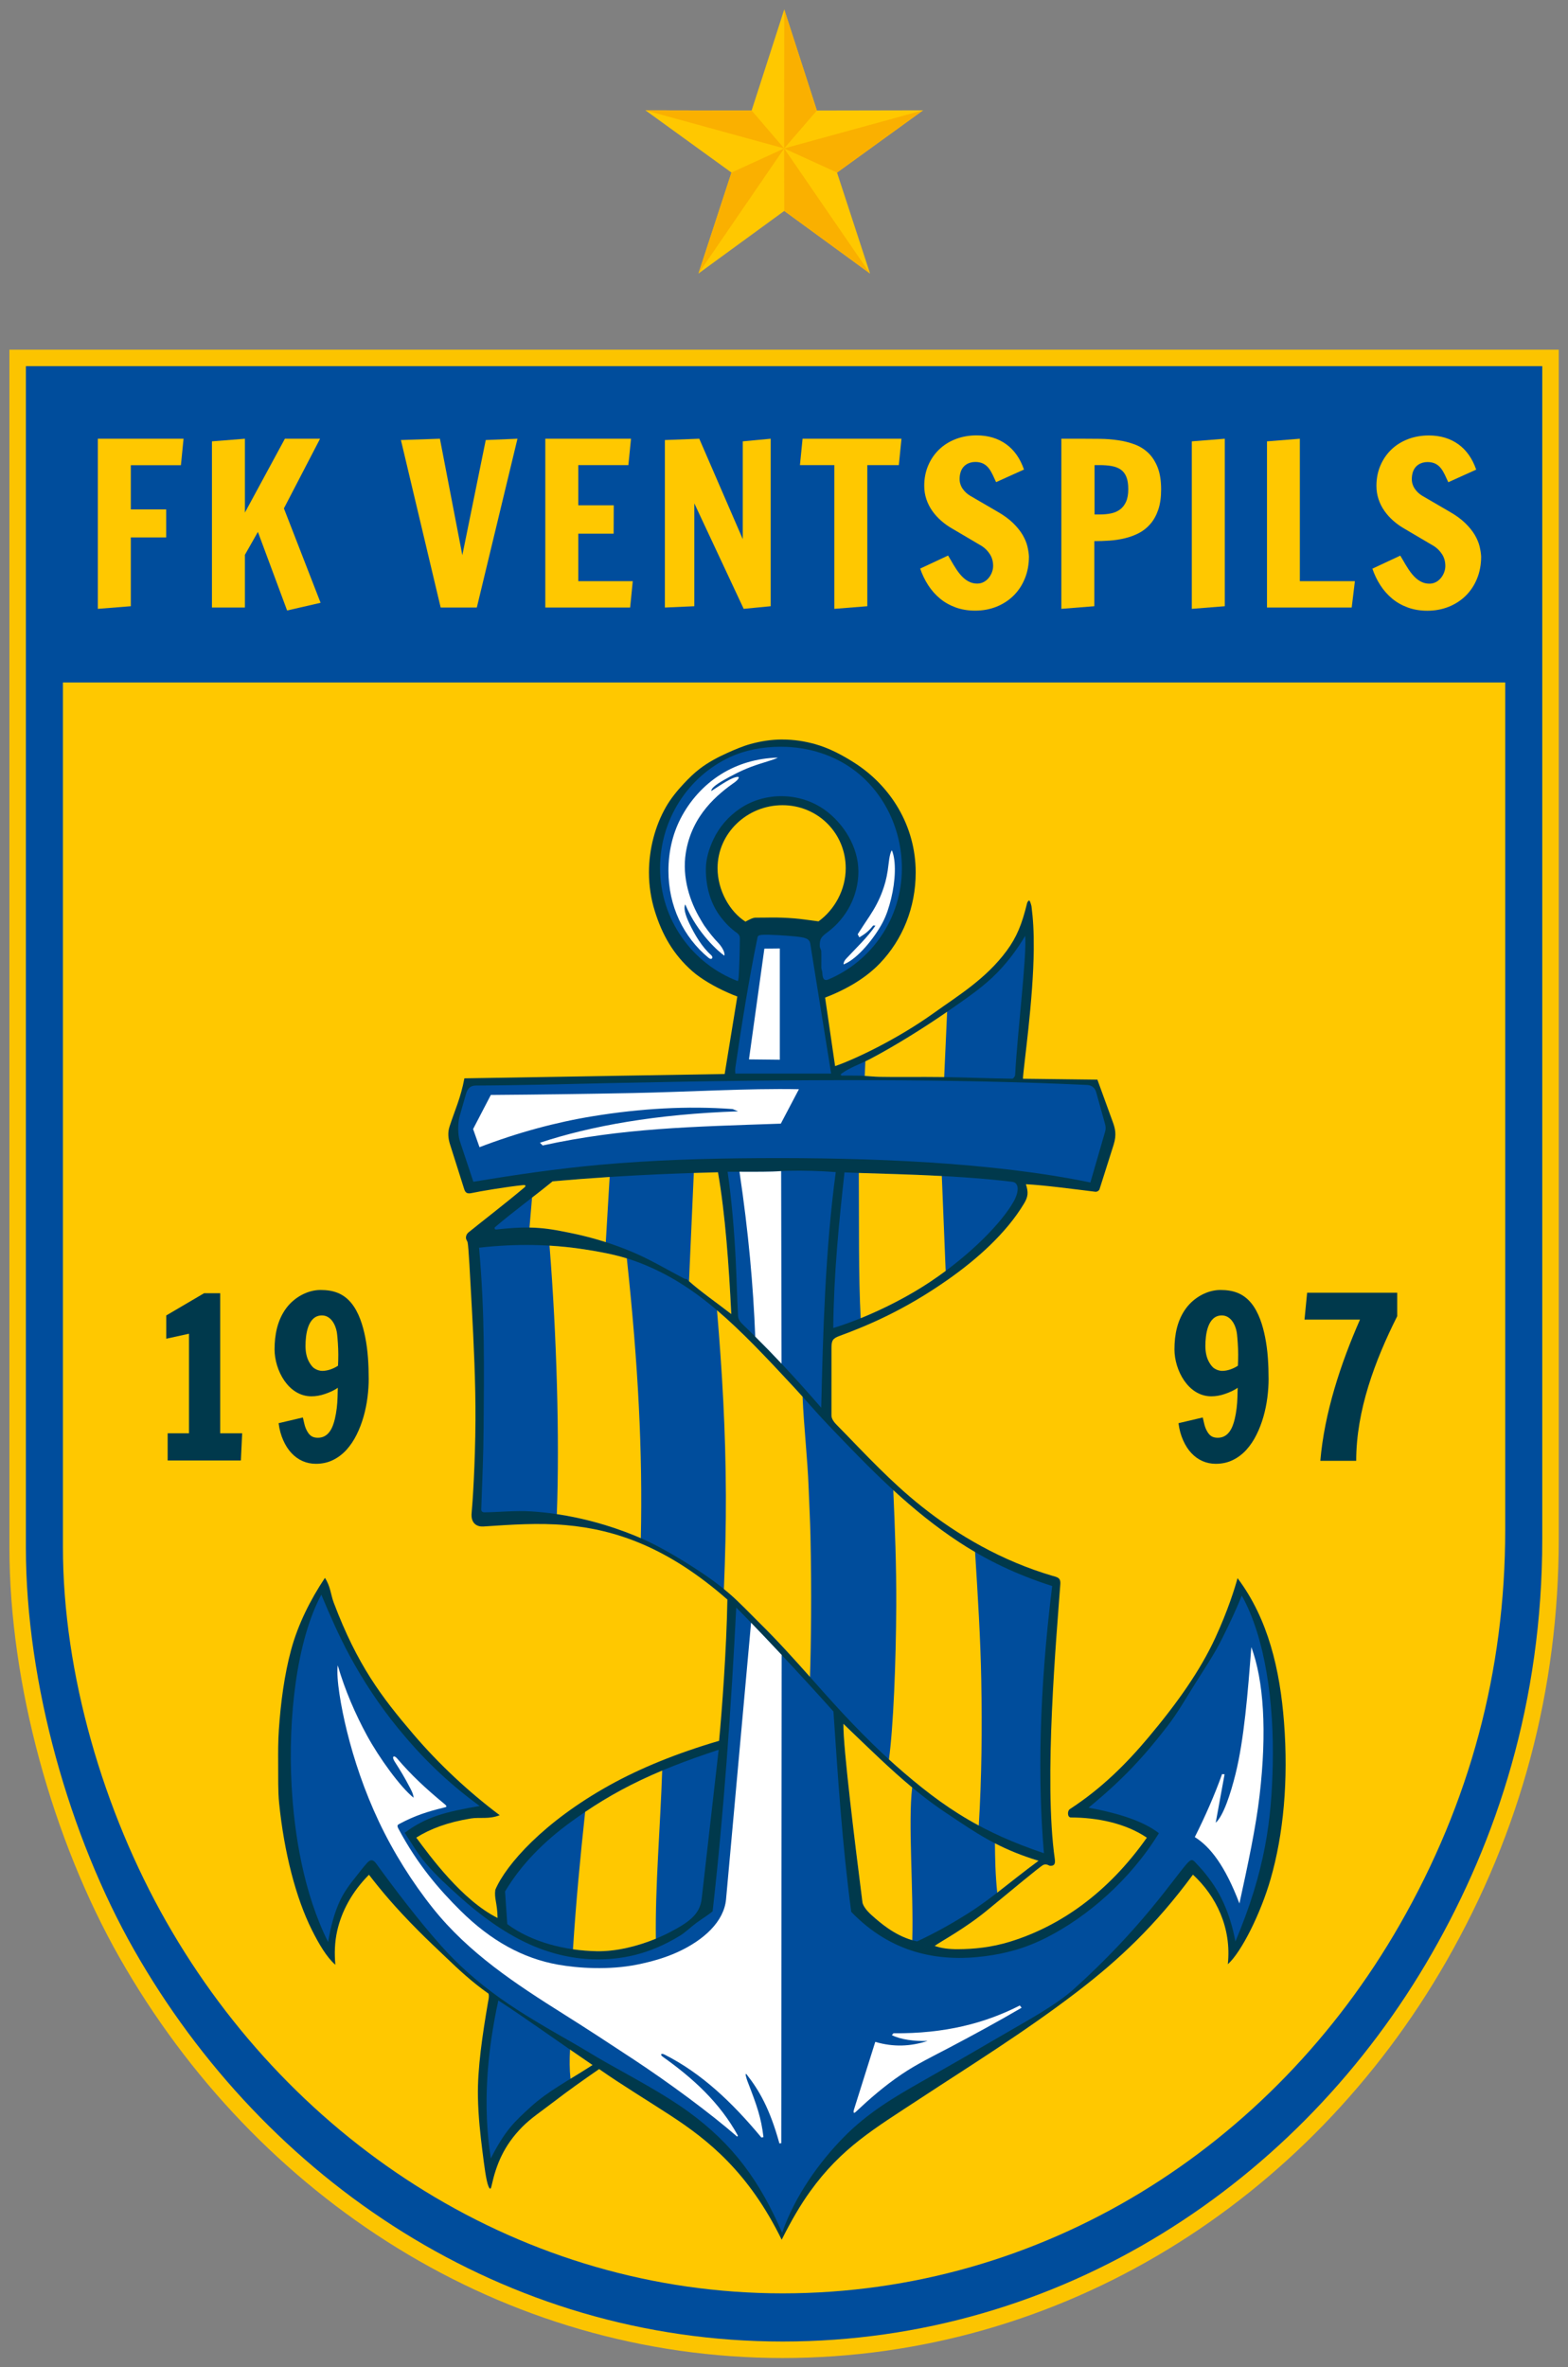 <?xml version="1.0" encoding="UTF-8" standalone="no"?>
<svg
   xmlns:dc="http://purl.org/dc/elements/1.1/"
   xmlns:cc="http://creativecommons.org/ns#"
   xmlns:rdf="http://www.w3.org/1999/02/22-rdf-syntax-ns#"
   xmlns:svg="http://www.w3.org/2000/svg"
   xmlns="http://www.w3.org/2000/svg"
   xmlns:sodipodi="http://sodipodi.sourceforge.net/DTD/sodipodi-0.dtd"
   xmlns:inkscape="http://www.inkscape.org/namespaces/inkscape"
   version="1.1"
   width="166.961"
   height="252"
   id="svg57"
   viewBox="0 0 166.961 252"
   sodipodi:docname="fk-ventspilso.svg"
   inkscape:version="0.92.4 (5da689c313, 2019-01-14)">
  <rect x="0" y="0" width="166.961" height="252" fill="#808080" stroke="none"/>
  <defs
     id="defs61" />
  <sodipodi:namedview
     pagecolor="#ffffff"
     bordercolor="#666666"
     borderopacity="1"
     objecttolerance="10"
     gridtolerance="10"
     guidetolerance="10"
     inkscape:pageopacity="0"
     inkscape:pageshadow="2"
     inkscape:window-width="1366"
     inkscape:window-height="705"
     id="namedview59"
     showgrid="false"
     fit-margin-top="1"
     fit-margin-right="1"
     fit-margin-bottom="1"
     fit-margin-left="1"
     inkscape:zoom="0.56064347"
     inkscape:cx="125.73749"
     inkscape:cy="218.70525"
     inkscape:window-x="-8"
     inkscape:window-y="-8"
     inkscape:window-maximized="1"
     inkscape:current-layer="svg57" />
  <g
     id="Layer1000"
     transform="matrix(0.441,0,0,0.441,-47.77,-59.625)">
    <path
       d="m 110.596,219.616 h 374.084 v 287.066 c 0,36.322 -9.14,70.583 -27.198,102.07 -33.128,57.766 -92.848,95.657 -160.192,95.657 -67.619,0 -127.094,-38.586 -160.088,-96.619 -16.217,-28.523 -26.606,-66.125 -26.606,-99.021 z"
       style="fill:#fcc400;fill-rule:evenodd"
       id="path2"
       inkscape:connector-curvature="0" />
    <path
       d="m 114.572,223.592 h 366.133 v 283.09 c 0,39.454 -10.93,72.644 -26.671,100.092 -31.741,55.348 -89.566,93.659 -156.744,93.659 -67.216,0 -124.904,-38.803 -156.632,-94.608 -15.495,-27.253 -26.087,-64.23 -26.087,-97.056 z"
       style="fill:#004d9c;fill-rule:evenodd"
       id="path4"
       inkscape:connector-curvature="0" />
    <path
       d="m 123.517,299.947 v 208.724 c 0,30.657 9.809,63.775 24.918,90.349 30.695,53.989 86.396,89.785 148.855,89.785 62.702,0 118.159,-35.216 148.983,-88.965 16.936,-29.532 25.485,-61.276 25.485,-95.344 V 299.947 Z"
       style="fill:#ffc800;fill-rule:evenodd"
       id="path6"
       inkscape:connector-curvature="0" />
    <g
       id="Layer1001">
      <path
         d="m 131.948,241.11 h 20.691 l -0.634,6.393 h -12.098 v 10.667 h 8.539 v 6.764 h -8.539 v 16.607 l -7.959,0.634 z"
         style="fill:#ffc800;fill-rule:evenodd"
         id="path8"
         inkscape:connector-curvature="0" />
      <path
         d="m 170.593,263.601 -3.137,5.53 v 12.727 h -7.959 v -40.114 l 7.959,-0.634 v 17.829 l 9.653,-17.829 h 8.493 l -8.729,16.815 8.856,22.791 -8.086,1.856 z"
         style="fill:#ffc800;fill-rule:evenodd"
         id="path10"
         inkscape:connector-curvature="0" />
      <path
         d="m 205.123,241.427 9.417,-0.317 5.415,28.116 5.65,-27.799 7.66,-0.317 -9.815,40.747 h -8.729 z"
         style="fill:#ffc800;fill-rule:evenodd"
         id="path12"
         inkscape:connector-curvature="0" />
      <path
         d="m 239.989,241.11 h 20.691 l -0.634,6.366 H 247.948 v 9.707 h 8.566 l -0.027,6.846 h -8.539 v 11.464 h 13.157 l -0.634,6.366 h -20.482 z"
         style="fill:#ffc800;fill-rule:evenodd"
         id="path14"
         inkscape:connector-curvature="0" />
      <path
         d="m 275.968,256.712 v 24.829 l -7.108,0.317 V 241.427 l 8.303,-0.317 10.504,24.249 v -23.616 l 6.737,-0.634 v 40.431 l -6.519,0.634 z"
         style="fill:#ffc800;fill-rule:evenodd"
         id="path16"
         inkscape:connector-curvature="0" />
      <path
         d="m 301.47,247.476 0.634,-6.366 h 23.878 l -0.634,6.366 h -7.615 v 34.065 l -7.959,0.634 v -34.699 z"
         style="fill:#ffc800;fill-rule:evenodd"
         id="path18"
         inkscape:connector-curvature="0" />
      <path
         d="m 348.831,251.59 c -1.14,-2.401 -1.882,-4.873 -5.017,-4.873 -1.706,0 -3.085,0.902 -3.568,2.518 -0.153,0.511 -0.226,1.056 -0.226,1.615 0,0.46 0.072,0.893 0.217,1.3 0.136,0.406 0.326,0.776 0.571,1.11 0.235,0.334 0.507,0.641 0.806,0.912 0.299,0.271 0.607,0.496 0.905,0.677 l 6.574,3.827 c 1.558,0.884 2.834,1.814 3.821,2.78 0.996,0.966 1.766,1.931 2.327,2.879 0.552,0.957 0.942,1.877 1.15,2.762 0.208,0.893 0.335,1.697 0.371,2.428 0,1.949 -0.335,3.736 -0.996,5.352 -0.661,1.616 -1.576,2.987 -2.744,4.134 -1.168,1.146 -2.545,2.031 -4.129,2.662 -1.576,0.623 -3.287,0.939 -5.134,0.939 -1.693,0 -3.251,-0.262 -4.663,-0.767 -1.413,-0.514 -2.68,-1.218 -3.785,-2.13 -1.105,-0.911 -2.055,-1.986 -2.861,-3.222 -0.806,-1.245 -1.458,-2.59 -1.947,-4.034 l 6.737,-3.15 c 1.653,2.681 3.504,6.967 7.271,6.76 2.148,-0.118 3.604,-2.335 3.604,-4.251 0,-1.074 -0.263,-2.013 -0.779,-2.825 -0.525,-0.812 -1.168,-1.462 -1.929,-1.958 l -7.135,-4.206 c -0.987,-0.56 -1.893,-1.2 -2.716,-1.931 -0.824,-0.722 -1.539,-1.516 -2.155,-2.392 -0.607,-0.867 -1.078,-1.805 -1.413,-2.816 -0.335,-1.002 -0.507,-2.076 -0.507,-3.222 0,-1.796 0.326,-3.439 0.969,-4.928 0.643,-1.498 1.53,-2.78 2.653,-3.854 1.123,-1.074 2.454,-1.904 4.002,-2.5 1.548,-0.587 3.224,-0.884 5.025,-0.884 2.762,0 5.125,0.704 7.09,2.103 1.965,1.399 3.414,3.448 4.346,6.146 z"
         style="fill:#ffc800;fill-rule:evenodd"
         id="path20"
         inkscape:connector-curvature="0" />
      <path
         d="m 458.015,251.611 c -1.14,-2.401 -1.882,-4.873 -5.017,-4.873 -1.706,0 -3.085,0.902 -3.568,2.518 -0.153,0.511 -0.226,1.056 -0.226,1.615 0,0.46 0.073,0.894 0.217,1.3 0.136,0.406 0.326,0.776 0.571,1.11 0.236,0.334 0.507,0.641 0.806,0.912 0.299,0.271 0.607,0.496 0.905,0.677 l 6.574,3.827 c 1.558,0.884 2.834,1.814 3.821,2.78 0.996,0.966 1.766,1.931 2.327,2.879 0.552,0.957 0.941,1.877 1.15,2.762 0.208,0.893 0.335,1.697 0.371,2.428 0,1.949 -0.335,3.736 -0.996,5.352 -0.661,1.616 -1.576,2.987 -2.744,4.134 -1.168,1.146 -2.545,2.031 -4.129,2.662 -1.576,0.623 -3.287,0.939 -5.134,0.939 -1.693,0 -3.251,-0.262 -4.663,-0.767 -1.413,-0.514 -2.68,-1.218 -3.785,-2.13 -1.105,-0.911 -2.055,-1.986 -2.861,-3.222 -0.806,-1.245 -1.458,-2.59 -1.947,-4.034 l 6.737,-3.15 c 1.653,2.681 3.504,6.967 7.271,6.76 2.148,-0.118 3.604,-2.335 3.604,-4.251 0,-1.074 -0.263,-2.013 -0.779,-2.825 -0.525,-0.812 -1.168,-1.462 -1.929,-1.958 l -7.135,-4.206 c -0.987,-0.56 -1.893,-1.2 -2.716,-1.931 -0.824,-0.722 -1.54,-1.516 -2.155,-2.392 -0.607,-0.867 -1.078,-1.805 -1.413,-2.816 -0.335,-1.002 -0.507,-2.076 -0.507,-3.222 0,-1.796 0.326,-3.439 0.969,-4.928 0.643,-1.498 1.53,-2.78 2.653,-3.854 1.123,-1.074 2.454,-1.904 4.003,-2.5 1.548,-0.587 3.224,-0.884 5.025,-0.884 2.762,0 5.125,0.704 7.09,2.103 1.965,1.399 3.414,3.448 4.346,6.146 z"
         style="fill:#ffc800;fill-rule:evenodd"
         id="path22"
         inkscape:connector-curvature="0" />
      <path
         d="m 364.59,241.11 h 5.098 c 1.376,0 2.798,0.009 4.265,0.027 1.467,0.018 2.906,0.127 4.31,0.335 1.412,0.199 2.744,0.534 4.011,1.005 1.259,0.471 2.363,1.159 3.314,2.064 0.942,0.915 1.693,2.083 2.255,3.504 0.552,1.422 0.833,3.187 0.833,5.297 0,1.911 -0.227,3.541 -0.688,4.89 -0.462,1.358 -1.087,2.499 -1.883,3.423 -0.797,0.933 -1.72,1.666 -2.771,2.219 -1.05,0.543 -2.182,0.969 -3.387,1.258 -1.195,0.29 -2.436,0.48 -3.695,0.571 -1.268,0.09 -2.499,0.127 -3.704,0.127 v 15.71 l -7.959,0.634 z m 9.363,18.282 c 0.923,0 1.793,-0.09 2.617,-0.254 0.824,-0.172 1.539,-0.48 2.164,-0.933 0.616,-0.453 1.105,-1.069 1.467,-1.865 0.362,-0.797 0.543,-1.82 0.543,-3.052 0,-1.222 -0.154,-2.209 -0.462,-2.97 -0.308,-0.761 -0.76,-1.349 -1.367,-1.766 -0.598,-0.416 -1.331,-0.697 -2.2,-0.851 -0.869,-0.154 -1.856,-0.226 -2.97,-0.226 h -1.141 v 11.916 z"
         style="fill:#ffc800;fill-rule:evenodd"
         id="path24"
         inkscape:connector-curvature="0" />
      <path
         d="m 396.087,241.744 7.959,-0.634 v 40.431 l -7.959,0.634 z"
         style="fill:#ffc800;fill-rule:evenodd"
         id="path26"
         inkscape:connector-curvature="0" />
      <path
         d="m 422.169,241.11 v 34.382 h 13.294 l -0.771,6.366 h -20.455 v -40.114 z"
         style="fill:#ffc800;fill-rule:evenodd"
         id="path28"
         inkscape:connector-curvature="0" />
    </g>
    <g
       id="Layer1002">
      <path
         d="m 148.804,481.192 h 5.151 v -24.037 l -5.491,1.206 v -5.616 l 9.133,-5.366 h 3.893 v 33.812 h 5.304 l -0.312,6.562 H 148.804 Z"
         style="fill:#00394c;fill-rule:evenodd"
         id="path31"
         inkscape:connector-curvature="0" />
      <path
         d="m 197.349,468.008 c 0,1.445 -0.098,2.953 -0.295,4.524 -0.205,1.581 -0.518,3.134 -0.955,4.66 -0.438,1.526 -0.991,2.98 -1.679,4.352 -0.678,1.372 -1.491,2.58 -2.428,3.625 -0.946,1.036 -2.026,1.863 -3.259,2.471 -1.232,0.609 -2.607,0.917 -4.143,0.917 -1.134,0 -2.196,-0.218 -3.196,-0.654 -0.991,-0.436 -1.884,-1.072 -2.678,-1.917 -0.794,-0.836 -1.455,-1.871 -2,-3.098 -0.544,-1.226 -0.92,-2.535 -1.125,-4.134 l 5.857,-1.381 c 0.107,0.518 0.227,0.954 0.357,1.527 0.128,0.562 0.318,1.092 0.571,1.581 0.614,1.184 1.295,1.789 2.705,1.789 2.61,0 3.596,-2.449 4.091,-4.533 0.2,-0.843 0.349,-1.708 0.455,-2.589 0.107,-0.89 0.17,-1.763 0.196,-2.625 0.027,-0.863 0.045,-1.635 0.062,-2.326 -0.821,0.618 -1.984,1.118 -3.091,1.499 -1.107,0.382 -2.196,0.572 -3.276,0.572 -5.587,0 -8.9,-6.325 -8.9,-11.328 0,-3.539 0.678,-7.051 2.8,-9.93 1.889,-2.563 5.085,-4.415 8.296,-4.415 3.016,0 5.435,0.777 7.374,3.09 1.887,2.25 2.867,5.506 3.428,8.347 0.312,1.58 0.527,3.216 0.652,4.924 0.125,1.699 0.178,3.389 0.178,5.051 z m -7.442,-8.513 c -0.052,-0.743 -0.14,-2.07 -0.268,-2.777 -0.333,-1.837 -1.48,-3.978 -3.583,-3.978 -3.479,0 -3.973,4.764 -3.973,7.364 0,0.691 0.063,1.381 0.205,2.053 0.143,0.672 0.366,1.281 0.678,1.835 0.312,0.554 0.736,1.184 1.259,1.525 0.521,0.34 1.169,0.608 1.937,0.608 1.3,0 2.691,-0.531 3.771,-1.244 0.099,-1.802 0.099,-3.585 -0.027,-5.386 z"
         style="fill:#00394c;fill-rule:evenodd"
         id="path33"
         inkscape:connector-curvature="0" />
      <path
         d="m 414.627,468.008 c 0,1.445 -0.098,2.953 -0.295,4.524 -0.205,1.581 -0.518,3.134 -0.955,4.66 -0.438,1.526 -0.991,2.98 -1.679,4.352 -0.678,1.372 -1.491,2.58 -2.428,3.625 -0.946,1.036 -2.026,1.863 -3.259,2.471 -1.232,0.609 -2.607,0.917 -4.143,0.917 -1.134,0 -2.196,-0.218 -3.196,-0.654 -0.991,-0.436 -1.884,-1.072 -2.678,-1.917 -0.794,-0.836 -1.455,-1.871 -2,-3.098 -0.544,-1.226 -0.92,-2.535 -1.125,-4.134 l 5.857,-1.381 c 0.107,0.518 0.227,0.954 0.357,1.527 0.128,0.562 0.318,1.092 0.571,1.581 0.614,1.184 1.295,1.789 2.705,1.789 2.61,0 3.596,-2.449 4.091,-4.533 0.2,-0.843 0.349,-1.708 0.455,-2.589 0.107,-0.89 0.17,-1.763 0.196,-2.625 0.027,-0.863 0.045,-1.635 0.062,-2.326 -0.821,0.618 -1.984,1.118 -3.091,1.499 -1.107,0.382 -2.196,0.572 -3.276,0.572 -5.587,0 -8.9,-6.325 -8.9,-11.328 0,-3.539 0.678,-7.051 2.8,-9.93 1.889,-2.563 5.085,-4.415 8.296,-4.415 3.016,0 5.435,0.777 7.374,3.09 1.887,2.25 2.867,5.506 3.428,8.347 0.312,1.58 0.527,3.216 0.652,4.924 0.125,1.699 0.178,3.389 0.178,5.051 z m -7.442,-8.513 c -0.052,-0.743 -0.14,-2.07 -0.268,-2.777 -0.333,-1.837 -1.48,-3.978 -3.583,-3.978 -3.479,0 -3.973,4.764 -3.973,7.364 0,0.691 0.063,1.381 0.205,2.053 0.143,0.672 0.366,1.281 0.678,1.835 0.312,0.554 0.736,1.184 1.259,1.525 0.521,0.34 1.169,0.608 1.937,0.608 1.3,0 2.691,-0.531 3.771,-1.244 0.099,-1.802 0.099,-3.585 -0.027,-5.386 z"
         style="fill:#00394c;fill-rule:evenodd"
         id="path35"
         inkscape:connector-curvature="0" />
      <path
         d="m 427.117,487.833 c 0.979,-11.549 4.922,-23.492 9.575,-34.082 h -13.395 l 0.634,-6.49 h 21.749 v 5.67 c -5.383,10.701 -9.902,22.782 -9.902,34.902 z"
         style="fill:#00394c;fill-rule:evenodd"
         id="path37"
         inkscape:connector-curvature="0" />
    </g>
    <g
       id="Layer1003">
      <path
         d="m 297.216,313.72 c 2.796,0 5.41,0.407 7.996,1.135 3.325,0.937 6.443,2.605 9.26,4.387 8.928,5.647 14.946,15.328 14.946,26.568 0,8.474 -3.165,16.211 -8.646,21.936 -1.67,1.744 -3.698,3.339 -5.901,4.695 -2.497,1.537 -5.191,2.771 -7.327,3.572 l 2.413,16.542 c 4.462,-1.519 14.825,-6.343 23.901,-12.861 5.649,-4.056 12.478,-8.141 17.515,-14.962 2.432,-3.295 3.704,-6.411 4.952,-11.564 0.023,-0.097 0.277,-0.607 0.501,-0.581 0.225,0.026 0.538,1.298 0.55,1.389 0.388,2.994 0.586,6.164 0.547,10.339 -0.115,12.531 -2.455,28.09 -2.613,31.293 l 17.976,0.215 3.672,10.084 c 0.589,1.617 1.046,3.12 0.237,5.67 l -3.393,10.7 c -0.111,0.351 -0.617,0.655 -0.994,0.608 -5.764,-0.71 -12.388,-1.588 -16.779,-1.819 0.613,1.946 0.566,2.97 -0.452,4.664 -4.304,7.164 -11.327,13.412 -18.388,18.371 -10.486,7.365 -19.365,11.078 -26.138,13.577 -1.653,0.61 -1.969,1.065 -1.969,2.942 l -10e-4,16.287 c 0,0.936 0.861,1.847 1.279,2.271 3.595,3.643 6.659,6.946 10.426,10.644 2.838,2.787 6.12,5.887 10.089,9.044 8.76,6.97 19.367,13.128 31.482,16.709 1.168,0.345 2.098,0.402 1.981,2.02 -0.872,12.114 -4.067,47.284 -1.328,66.422 0.2,1.394 -0.385,1.617 -1.169,1.574 -0.177,-0.009 -0.384,-0.178 -0.602,-0.245 -0.364,-0.111 -0.761,-0.115 -1.101,0.077 -0.824,0.467 -7.634,6.103 -13.376,10.842 -5.46,4.506 -11.318,7.603 -12.763,8.666 1.455,0.548 3.407,0.816 5.707,0.796 3.606,-0.031 7.876,-0.375 12.639,-1.859 11.889,-3.703 23.45,-11.668 32.883,-25.059 -5.179,-3.518 -12.018,-4.867 -18.335,-4.877 -0.888,-10e-4 -0.897,-1.604 -0.253,-2.022 7.745,-5.029 13.723,-11.063 18.961,-17.3 7.006,-8.344 12.489,-16.095 16.162,-24.055 3.041,-6.59 4.752,-12.107 5.363,-14.393 7.425,9.85 10.257,22.218 11.223,34.761 1.083,14.063 -0.123,27.081 -3.255,37.921 -2.39,8.274 -7.032,17.586 -10.315,20.517 0.939,-8.82 -2.835,-16.479 -8.422,-21.63 -9.047,12.284 -17.901,20.578 -28.011,28.315 -12.666,9.694 -25.948,17.911 -37.77,25.678 -11.275,7.407 -19.052,11.925 -26.653,22.483 -2.327,3.232 -4.547,7.03 -6.862,11.651 -8.03,-16.392 -17.851,-24.126 -26.864,-30.003 -5.813,-3.79 -11.497,-7.201 -17.217,-11.19 -4.135,2.854 -7.682,5.386 -10.704,7.71 -3.225,2.479 -5.759,4.128 -7.878,6.274 -4.444,4.502 -6.268,9.125 -7.372,14.12 -0.131,0.594 -0.313,1.28 -0.763,0.207 -0.561,-1.336 -1.003,-4.853 -1.46,-8.479 -0.459,-3.643 -0.989,-8.148 -1.087,-13.11 -0.135,-6.827 1.119,-15.172 2.416,-22.743 0.074,-0.435 0.373,-1.575 0.129,-2.193 -4.211,-2.963 -7.4,-6.015 -10.07,-8.559 -2.587,-2.466 -4.688,-4.442 -6.757,-6.521 -5.761,-5.792 -9.103,-9.822 -12.024,-13.612 -4.123,4.133 -6.613,8.851 -7.669,13.518 -0.633,2.8 -0.687,5.582 -0.446,8.208 -2.028,-1.72 -3.944,-4.943 -5.673,-8.403 -3.862,-7.728 -6.69,-18.664 -7.901,-30.561 -0.298,-2.93 -0.214,-6.258 -0.236,-9.799 -0.015,-2.583 -0.018,-5.281 0.17,-8.02 0.443,-6.493 1.326,-13.225 2.958,-19.246 1.673,-6.174 4.65,-12.091 8.165,-17.366 1.361,2.103 1.405,4.079 2.108,5.943 5.73,15.175 11.595,22.834 19.216,31.773 6.244,7.324 13.453,14.011 20.873,19.577 -2.565,1.031 -4.855,0.448 -6.917,0.781 -5.704,0.922 -9.884,2.527 -13.23,4.628 3.286,4.442 11.079,15.15 19.633,19.397 -0.076,-3.717 -0.853,-4.72 -0.542,-6.813 2.568,-6.021 11.623,-16.393 27.701,-25.299 7.308,-4.048 16.067,-7.637 26.328,-10.653 0.686,-7.352 1.777,-21.717 2.003,-34.096 -14.361,-12.589 -26.936,-16.91 -39.046,-17.969 -6.619,-0.579 -13.091,-0.12 -19.902,0.333 -1.306,0.087 -3.081,-0.559 -2.803,-3.329 0.22,-2.196 0.859,-11.595 0.921,-22.292 0.052,-8.997 -0.435,-19.017 -0.877,-27.139 -0.45,-8.266 -0.773,-14.579 -1.013,-15.821 -0.056,-0.29 -0.36,-0.598 -0.404,-1.05 -0.034,-0.351 0.09,-0.936 0.654,-1.397 2.276,-1.859 9.115,-7.141 13.553,-10.895 0.125,-0.105 0.42,-0.575 -0.379,-0.493 -4.137,0.426 -10.466,1.499 -12.401,1.916 -1.038,0.223 -1.544,0.031 -1.845,-0.92 l -3.42,-10.788 c -0.449,-1.416 -0.609,-2.858 -0.127,-4.342 1.26,-3.877 2.709,-6.93 3.586,-11.633 l 62.845,-1.045 3.051,-18.707 c -0.805,-0.282 -1.499,-0.597 -2.281,-0.938 -3.168,-1.382 -6.499,-3.341 -8.539,-5.131 -4.69,-4.116 -7.34,-8.899 -9.096,-14.535 -0.92,-2.954 -1.417,-6.095 -1.417,-9.348 0,-5.637 1.49,-11.229 4.099,-15.796 1.153,-2.018 2.738,-3.962 4.298,-5.625 1.303,-1.389 2.486,-2.555 3.986,-3.692 1.929,-1.461 4.248,-2.713 6.567,-3.747 1.767,-0.788 3.622,-1.597 5.542,-2.131 2.469,-0.686 5.052,-1.099 7.708,-1.099 z m 0.034,15.854 c 8.544,0 15.273,6.753 15.273,15.204 0,5.163 -2.636,9.98 -6.567,12.838 -2.272,-0.291 -4.184,-0.587 -5.826,-0.719 -4.541,-0.365 -6.931,-0.142 -9.324,-0.179 -0.713,-0.011 -1.582,0.488 -2.492,0.966 -3.793,-2.403 -6.735,-7.549 -6.735,-12.906 0,-8.45 7.127,-15.204 15.671,-15.204 z"
         style="fill:#00394c;fill-rule:evenodd"
         id="path40"
         inkscape:connector-curvature="0" />
      <path
         d="m 296.888,315.466 c 6.784,0 13.13,2.106 18.096,5.973 6.872,5.351 11.095,13.996 11.095,23.37 0,12.063 -7.265,22.366 -17.683,26.807 -1.313,0.559 -1.457,-0.479 -1.534,-1.69 -0.02,-0.317 -0.228,-0.77 -0.232,-1.146 -0.01,-1.127 0.032,-2.755 -0.015,-3.922 -0.018,-0.438 -0.335,-0.781 -0.353,-1.219 -0.077,-1.906 0.461,-2.357 1.936,-3.462 4.478,-3.355 7.384,-8.72 7.384,-14.593 0,-5.978 -3.6,-11.591 -8.026,-14.809 -6.042,-4.392 -14.53,-4.488 -20.592,-0.372 -2.762,1.875 -5.013,4.459 -6.417,7.482 -1.021,2.199 -1.795,4.624 -1.795,7.163 0,4.189 1.077,8.295 3.657,11.61 1.084,1.393 2.283,2.647 3.789,3.709 0.728,0.514 0.769,1.006 0.763,1.515 0.001,0.864 -0.052,4.533 -0.182,7.221 -0.073,1.508 -0.102,2.708 -0.326,2.93 -10.988,-4.202 -18.756,-14.853 -18.756,-27.326 0,-11.733 6.825,-22.053 16.815,-26.71 3.759,-1.752 7.953,-2.534 12.376,-2.534 z m -10.8,207.795 c -1.211,24.052 -3.032,49.872 -5.706,73.338 -1.352,1.085 -2.679,1.86 -3.984,2.83 -1.304,0.97 -2.586,2.235 -3.847,3.009 -7.567,4.642 -14.399,5.909 -21.025,5.724 -5.332,-0.148 -10.801,-1.466 -16.114,-3.972 -5.656,-2.668 -11.137,-6.658 -16.091,-11.117 -2.796,-2.517 -5.825,-5.248 -8.223,-8.11 -1.987,-2.371 -3.418,-4.833 -5.053,-7.337 5.167,-3.877 9.902,-5.06 18.088,-6.471 -7.971,-5.81 -14.156,-11.97 -19.764,-18.847 -4.464,-5.474 -8.38,-11.41 -11.67,-17.521 -2.559,-4.753 -4.675,-9.57 -6.794,-14.64 -6.007,11.181 -8.04,29.793 -7.183,45.922 0.625,11.77 2.873,26.012 8.826,37.941 0.646,-3.881 1.518,-7.051 2.829,-9.908 1.014,-2.209 2.456,-4.122 4.094,-6.142 0.804,-0.992 1.57,-2.067 2.529,-3.101 0.901,-0.972 1.529,-0.665 2.17,0.22 4.524,6.232 10.152,13.618 15.533,19.676 4.172,4.697 8.725,8.742 14.134,12.621 5.507,3.95 11.985,7.636 18.066,11.116 2.764,1.582 5.185,3.121 7.854,4.623 7.092,3.991 14.085,7.71 19.736,11.815 10.926,7.935 17.285,16.816 22.678,29.25 3.136,-9.06 9.111,-17.198 14.839,-23.041 5.778,-5.893 12.199,-9.684 18.796,-13.426 7.455,-4.228 13.052,-7.442 20.289,-11.679 5.114,-2.994 12.092,-6.719 16.525,-10.704 16.082,-14.458 23.822,-26.289 27.201,-30.161 1.271,-1.456 1.509,-1.067 2.479,8e-4 0.477,0.525 0.974,1.032 1.404,1.539 2.068,2.437 3.68,4.88 4.934,7.584 1.385,2.987 2.333,6.16 2.978,9.569 7.25,-17.216 8.712,-29.386 9.01,-42.584 0.338,-14.959 -1.772,-30.685 -7.474,-40.912 -1.41,3.535 -3.059,6.984 -4.717,10.315 -1.964,3.945 -4.481,7.63 -6.705,11.199 -2.224,3.569 -4.159,6.927 -6.545,10.02 -5.806,7.523 -10.839,12.939 -19.022,19.66 7.508,1.417 13.274,3.285 16.977,6.166 -7.042,11.45 -17.37,20.167 -26.851,25.05 -5.512,2.839 -10.375,4.02 -15.088,4.638 -11.458,1.503 -22.781,-0.793 -32.351,-10.704 -2.195,-16.533 -3.192,-32.157 -4.29,-48.361 -8.351,-9.34 -18.105,-19.706 -23.472,-25.087 z m -2.085,-105.206 c 1.028,7.191 1.6,14.272 1.958,21.306 0.23,4.509 0.313,9 0.566,13.489 0.058,1.028 0.685,1.631 1.427,2.346 6.685,6.442 12.436,12.662 18.654,19.82 0.402,-17.672 0.987,-38.323 3.511,-56.872 -3.796,-0.296 -7.651,-0.398 -11.482,-0.325 -1.277,0.024 -2.552,0.157 -3.82,0.19 -3.586,0.094 -7.142,0.031 -10.815,0.046 z m -60.713,-20.81 c 10.923,-0.045 22.399,-0.37 32.991,-0.601 45.329,-0.987 83.387,-0.996 114.541,0.462 1.296,0.061 1.944,0.921 2.174,1.745 l 2.085,7.472 c 0.309,1.109 0.213,1.57 0,2.304 l -3.485,12.016 c -23.599,-4.865 -52.975,-6.03 -80.12,-5.874 -12.581,0.072 -25.606,0.457 -38.491,1.624 -10.149,0.919 -20.236,2.401 -30.37,4.084 l -3.299,-9.926 c -0.461,-1.387 -0.457,-4.359 -0.055,-5.765 l 1.56,-5.458 c 0.4,-1.401 1.045,-2.078 2.469,-2.084 z m 80.664,-34.276 5.048,31.383 h -23.133 c -0.031,-0.475 -0.061,-0.951 0.009,-1.425 1.537,-10.491 3.207,-20.983 5.358,-31.474 0.086,-0.258 0.12,-0.516 1.186,-0.587 1.56,-0.104 5.545,0.165 7.625,0.36 2.558,0.239 3.706,0.489 3.907,1.743 z"
         style="fill:#004d9c;fill-rule:evenodd"
         id="path42"
         inkscape:connector-curvature="0" />
      <path
         d="m 355.857,361.114 c 0.39,5.151 -1.851,22.899 -2.427,33.54 -0.018,0.341 -0.402,0.964 -0.748,0.937 -5.202,-0.051 -11.129,-0.319 -16.889,-0.398 -5.411,-0.074 -10.677,0.039 -15.06,-0.05 -1.775,-0.036 -3.407,-0.264 -4.843,-0.283 -1.718,-0.022 -3.16,-0.03 -4.24,-0.017 -0.249,0.003 -0.537,-0.201 -0.081,-0.528 2.094,-1.497 4.603,-2.298 6.915,-3.513 5.972,-3.139 13.305,-7.728 18.744,-11.517 4.06,-2.828 7.626,-5.247 10.643,-8.075 3.42,-3.204 6.04,-6.823 7.986,-10.098 z M 228.647,618.107 c -2.634,12.098 -3.862,25.149 -1.814,38.125 3.503,-6.886 5.719,-8.858 9.607,-12.422 4.139,-3.795 9.257,-6.444 14.952,-10.12 -7.681,-5.194 -16.381,-11.485 -22.745,-15.582 z m 53.193,-60.51 -4.091,35.93 c -0.424,3.727 -2.957,5.665 -7.889,8.205 -4.633,2.387 -11.393,4.606 -17.47,4.482 -7.657,-0.157 -15.763,-2.204 -21.585,-6.543 l -0.538,-7.884 c 3.951,-6.606 9.437,-12.075 15.834,-16.735 9.981,-7.269 19.684,-12.212 35.74,-17.457 z m 30.125,-6.265 c -0.068,5.816 2.774,28.671 4.609,43.156 0.197,0.825 0.93,1.899 2.332,3.136 2.05,1.809 5.859,5.177 10.856,6.218 4.278,-1.992 8.428,-4.299 12.512,-6.897 5.596,-3.56 10.395,-7.855 16.797,-12.557 -9.979,-3.06 -15.037,-6.72 -22.186,-11.47 -8.629,-5.734 -15.431,-12.467 -24.92,-21.586 z m -87.446,-51.736 c 0.246,-7.024 0.533,-13.145 0.574,-20.022 0.084,-13.848 0.337,-27.116 -1.102,-43.184 9.048,-1.027 17.452,-0.822 25.331,0.383 5.069,0.775 9.232,1.647 13.295,3.205 14.129,5.416 23.793,15.425 37.467,30.159 2.532,2.728 5.213,5.905 8.098,8.926 9.847,10.31 19.593,20.466 31.783,28.449 6.609,4.328 13.867,7.82 22.409,10.551 -3.182,25.686 -3.495,46.998 -1.996,64.492 -14.837,-4.986 -23.718,-10.784 -33.869,-19.495 -7.041,-6.042 -13.273,-12.577 -19.233,-19.254 -4.938,-5.532 -9.866,-11.234 -15.738,-17.015 -2.307,-2.272 -4.595,-4.725 -7.046,-6.848 -2.958,-2.562 -6.112,-4.736 -9.236,-6.718 -4.443,-2.818 -9.033,-5.463 -13.701,-7.354 -8.203,-3.322 -16.653,-5.301 -24.994,-5.826 -3.791,-0.239 -7.561,0.178 -11.273,0.23 -0.511,0.007 -0.781,-0.298 -0.768,-0.679 z m 57.16,-81.411 c 1.756,10.036 2.648,22.611 3.213,34.226 -3.621,-2.817 -8.022,-5.853 -10.764,-8.449 -0.197,-0.003 -0.394,-0.007 -0.591,-0.11 -4.008,-2.099 -8.047,-4.505 -12.19,-6.282 -4.897,-2.1 -9.942,-3.653 -15.256,-4.735 -5.627,-1.145 -9.141,-1.824 -17.94,-0.835 -0.43,0.048 -0.457,-0.436 -0.357,-0.522 4.524,-3.868 9.355,-7.342 13.964,-11.11 14.502,-1.285 27.508,-1.873 39.922,-2.184 z m 30.547,0.027 c 7.352,0.366 26.058,0.48 40.522,2.277 1.585,0.197 1.738,2.239 0.296,4.798 -2.754,4.888 -10.156,12.704 -20.233,19.41 -6.728,4.478 -15.61,8.734 -23.297,11.084 0.146,-13.479 1.395,-25.555 2.712,-37.57 z"
         style="fill:#004d9c;fill-rule:evenodd"
         id="path44"
         inkscape:connector-curvature="0" />
      <path
         d="m 336.297,395.201 -0.504,-0.007 c -5.411,-0.074 -10.677,0.039 -15.06,-0.05 -1.29,-0.026 -2.504,-0.154 -3.623,-0.229 l 0.154,-3.51 c 0.41,-0.192 0.818,-0.391 1.22,-0.602 5.893,-3.097 13.11,-7.606 18.526,-11.365 z m -90.231,241.803 c 1.706,-1.047 3.486,-2.127 5.326,-3.315 -1.771,-1.198 -3.597,-2.454 -5.435,-3.728 -0.139,2.676 -0.131,4.68 0.109,7.042 z m 20.612,-33.808 c -4.267,1.753 -9.491,3.117 -14.29,3.019 -1.893,-0.039 -3.814,-0.193 -5.721,-0.469 0.701,-11.024 1.747,-22.133 2.942,-33.157 5.644,-3.813 11.448,-6.984 18.601,-9.984 -0.47,13.834 -1.709,27.981 -1.532,40.592 z m 45.286,-51.864 c -0.068,5.816 2.774,28.671 4.609,43.156 0.197,0.825 0.93,1.899 2.332,3.136 1.887,1.666 5.264,4.652 9.687,5.928 0.33,-11.957 -1.052,-28.457 -0.023,-36.858 -5.23,-4.344 -10.331,-9.331 -16.605,-15.362 z m 37.139,40.745 c 3.095,-2.385 6.263,-4.969 9.967,-7.689 -4.206,-1.29 -7.538,-2.686 -10.521,-4.226 0.037,3.87 0.103,7.463 0.554,11.915 z M 241.004,435.895 c 2.838,0.168 5.609,0.464 8.317,0.878 3.856,0.589 7.188,1.235 10.35,2.196 2.781,26.012 3.821,46.647 3.381,67.536 -0.499,-0.219 -0.998,-0.431 -1.498,-0.633 -6.172,-2.5 -12.484,-4.239 -18.784,-5.17 0.691,-18.344 -0.05,-43.451 -1.766,-64.806 z m 40.439,15.602 c 5.918,5.033 11.773,11.24 18.64,18.64 0.663,0.715 1.336,1.46 2.021,2.225 0.315,7.25 1.204,15.012 1.465,22.033 0.147,3.949 0.359,7.824 0.441,11.578 0.3,13.711 0.145,25.81 -0.116,34.031 -3.849,-4.329 -7.821,-8.747 -12.357,-13.212 -2.307,-2.272 -4.595,-4.725 -7.046,-6.848 -0.456,-0.395 -0.917,-0.781 -1.381,-1.158 0.322,-7.866 0.504,-15.345 0.479,-22.577 -0.056,-15.578 -0.895,-30.014 -2.146,-44.712 z m 42.563,43.413 c 4.951,4.545 10.18,8.818 15.958,12.602 1.24,0.812 2.503,1.595 3.793,2.349 0.654,10.463 1.308,20.766 1.493,30.903 0.214,11.734 0.113,23.491 -0.603,35.112 -6.595,-3.545 -12.146,-7.673 -18.14,-12.816 -1.206,-1.035 -2.389,-2.085 -3.55,-3.147 1.058,-7.62 1.7,-23.346 1.767,-37.104 0.046,-9.538 -0.331,-19.182 -0.718,-27.898 z m -69.415,-59.862 c -2.767,-0.887 -5.594,-1.62 -8.502,-2.212 -3.53,-0.718 -6.228,-1.253 -9.921,-1.308 l 0.618,-7.225 c 1.669,-1.295 3.333,-2.596 4.97,-3.933 4.739,-0.42 9.318,-0.765 13.769,-1.051 z m 61.091,-16.699 c 5.016,0.166 12.338,0.333 20.042,0.739 l 0.931,22.906 c -1.232,0.914 -2.515,1.819 -3.845,2.704 -4.855,3.232 -10.833,6.348 -16.673,8.715 -0.543,-10.067 -0.372,-23.018 -0.454,-35.065 z m -34.005,-0.163 c 1.756,10.036 2.648,22.611 3.213,34.226 -3.384,-2.632 -7.449,-5.457 -10.206,-7.935 l 1.159,-26.125 c 1.961,-0.063 3.904,-0.118 5.833,-0.167 z"
         style="fill:#ffc800;fill-rule:evenodd"
         id="path46"
         inkscape:connector-curvature="0" />
      <path
         d="m 301.221,398.135 -4.369,8.309 c -21.443,0.749 -38.244,1.054 -57.5,5.267 l -0.658,-0.658 c 12.29,-4.069 28.136,-6.914 47.833,-7.582 l -1.317,-0.549 c -11.011,-0.803 -22.19,-0.147 -33.66,1.718 -8.921,1.45 -18.118,3.912 -27.451,7.489 l -1.547,-4.379 4.28,-8.23 c 11.471,-0.085 22.904,-0.244 34.306,-0.465 13.334,-0.259 27.593,-1.164 40.082,-0.92 z m 109.235,134.662 c 2.983,8.065 3.81,20.259 1.988,35.877 -0.89,7.626 -2.765,16.414 -4.861,26.018 -3.46,-9.089 -7.021,-13.674 -10.774,-16.031 2.485,-4.928 4.831,-10.274 6.584,-15.202 l 0.604,0.051 -2.14,11.691 c 1.857,-1.656 3.586,-6.969 4.763,-11.682 2.109,-8.446 2.99,-19.751 3.837,-30.723 z M 314.93,645.014 c 3.345,-3.142 6.798,-6.169 11.037,-9.051 3.647,-2.48 7.612,-4.39 11.766,-6.58 5.514,-2.906 11.365,-6.08 17.257,-9.521 l -0.429,-0.549 c -8.312,4.257 -18.096,6.837 -30.506,6.704 l -0.398,0.449 c 2.085,1.061 5.372,1.516 8.627,1.406 -4.106,1.344 -8.231,1.519 -12.63,0.23 l -5.092,16.187 c -0.295,0.937 -0.096,1.159 0.366,0.724 z m -17.871,-110.317 -0.097,117.866 -0.45,0.049 c -2.356,-8.529 -4.96,-12.873 -7.825,-16.549 -0.734,-0.942 8e-4,1.244 0.101,1.501 2.328,5.988 3.308,8.802 3.874,13.516 l -0.491,0.115 c -7.229,-8.697 -14.583,-15.573 -23.409,-20.04 -0.36,-0.182 -0.675,-0.215 -0.779,-0.082 -0.092,0.117 -0.012,0.349 0.395,0.638 7.286,5.179 13.755,11.066 18.115,19.03 l -0.177,0.233 c -6.639,-5.771 -16.452,-12.99 -24.988,-18.627 -5.513,-3.64 -11.243,-7.388 -16.906,-10.946 -11.595,-7.285 -22.916,-14.732 -31.533,-25.512 -5.022,-6.282 -9.583,-13.544 -13.116,-21.027 -3.425,-7.253 -5.974,-14.817 -7.693,-21.803 -1.42,-5.771 -2.621,-12.659 -2.215,-15.851 1.746,5.986 4.24,11.737 7.047,16.9 2.972,5.465 8.103,12.528 11.278,15.059 -0.093,-1.016 -0.604,-1.882 -0.983,-2.612 -1.161,-2.239 -2.183,-3.923 -3.59,-6.116 -0.816,-1.272 -0.174,-1.656 0.603,-0.742 3.469,4.077 6.952,7.287 11.399,10.964 0.839,0.693 0.459,0.747 -0.086,0.878 -3.975,0.956 -7.102,1.974 -10.719,3.908 -0.531,0.284 -0.708,0.41 -0.258,1.254 4.644,8.702 9.895,14.707 14.934,19.703 7.412,7.349 15.13,11.534 23.511,13.041 4.831,0.869 12.372,1.374 19.199,-0.008 3.388,-0.686 6.684,-1.624 9.633,-2.963 6.49,-2.946 11.312,-7.454 11.797,-12.804 l 6.042,-66.751 c 2.192,2.268 4.717,4.926 7.387,7.779 z m -11.171,-210.786 c -4.203,2.969 -10.505,7.941 -11.979,17.18 -0.946,5.931 0.991,11.794 3.554,16.048 0.29,0.481 0.588,1.04 0.89,1.474 1.12,1.611 2.308,3.089 3.393,4.202 0.648,0.665 1.701,2.192 1.481,3.079 -1.186,-0.77 -6.472,-5.292 -9.445,-12.358 -0.472,0.82 0.033,2.582 0.924,4.462 1.38,2.907 3.151,5.851 5.312,7.757 0.646,0.57 0.16,1.3 -0.587,0.686 -6.102,-5.011 -9.714,-12.521 -9.714,-21.039 0,-4.504 0.973,-8.755 2.879,-12.501 2.223,-4.37 5.607,-8.154 9.746,-10.757 4.011,-2.522 8.733,-3.929 13.795,-4.057 -1.012,0.569 -3.813,1.231 -6.409,2.204 -2.596,0.973 -4.99,2.262 -6.775,3.287 -1.816,1.044 -2.993,1.983 -2.871,2.564 1.863,-1.23 3.43,-2.244 4.456,-2.761 0.916,-0.461 1.39,-0.575 1.725,-0.628 1.006,-0.16 -0.02,0.908 -0.374,1.158 z m 37.772,16.538 c 1.113,2.584 0.858,7.45 -0.161,11.632 -0.497,2.042 -1.131,4.061 -2.105,5.891 -1.841,3.46 -5.896,8.691 -9.386,10.032 -0.05,-0.438 0.257,-0.983 0.603,-1.355 2.424,-2.602 5.259,-5.266 7.085,-8.002 l -0.549,-0.034 c -0.952,1.211 -1.783,1.971 -3.339,2.852 l -0.395,-0.737 c 0.642,-1.04 1.862,-2.845 2.886,-4.401 1.259,-1.914 2.284,-3.817 3.073,-5.962 0.534,-1.453 0.979,-2.957 1.287,-4.99 0.263,-1.733 0.378,-4.025 1.001,-4.926 z m -26.727,77.448 0.094,46.484 c -2.069,-2.198 -4.169,-4.359 -6.354,-6.526 -0.464,-12.146 -1.643,-25.364 -3.804,-39.8 2.673,0.007 5.303,0.023 7.949,-0.046 0.703,-0.018 1.409,-0.067 2.115,-0.111 z m -0.321,-53.741 v 26.857 l -7.451,-0.079 3.72,-26.737 z"
         style="fill:#ffffff;fill-rule:evenodd"
         id="path48"
         inkscape:connector-curvature="0" />
    </g>
    <g
       id="Layer1004">
      <path
         d="m 297.679,137.48 7.877,24.401 25.641,-0.049 -20.773,15.031 7.97,24.371 -20.715,-15.111 -20.715,15.111 7.97,-24.371 -20.773,-15.031 25.641,0.049 z"
         style="fill:#ffc800;fill-rule:evenodd"
         id="path51"
         inkscape:connector-curvature="0" />
      <path
         d="m 297.679,137.48 7.877,24.401 -7.899,9.156 33.54,-9.206 -20.773,15.031 -12.767,-5.826 20.737,30.197 -20.715,-15.111 -0.022,-15.086 -20.693,30.197 7.971,-24.371 12.723,-5.826 -33.496,-9.206 25.641,0.049 7.855,9.156 z"
         style="fill:#fab000;fill-rule:evenodd"
         id="path53"
         inkscape:connector-curvature="0" />
    </g>
  </g>
</svg>
